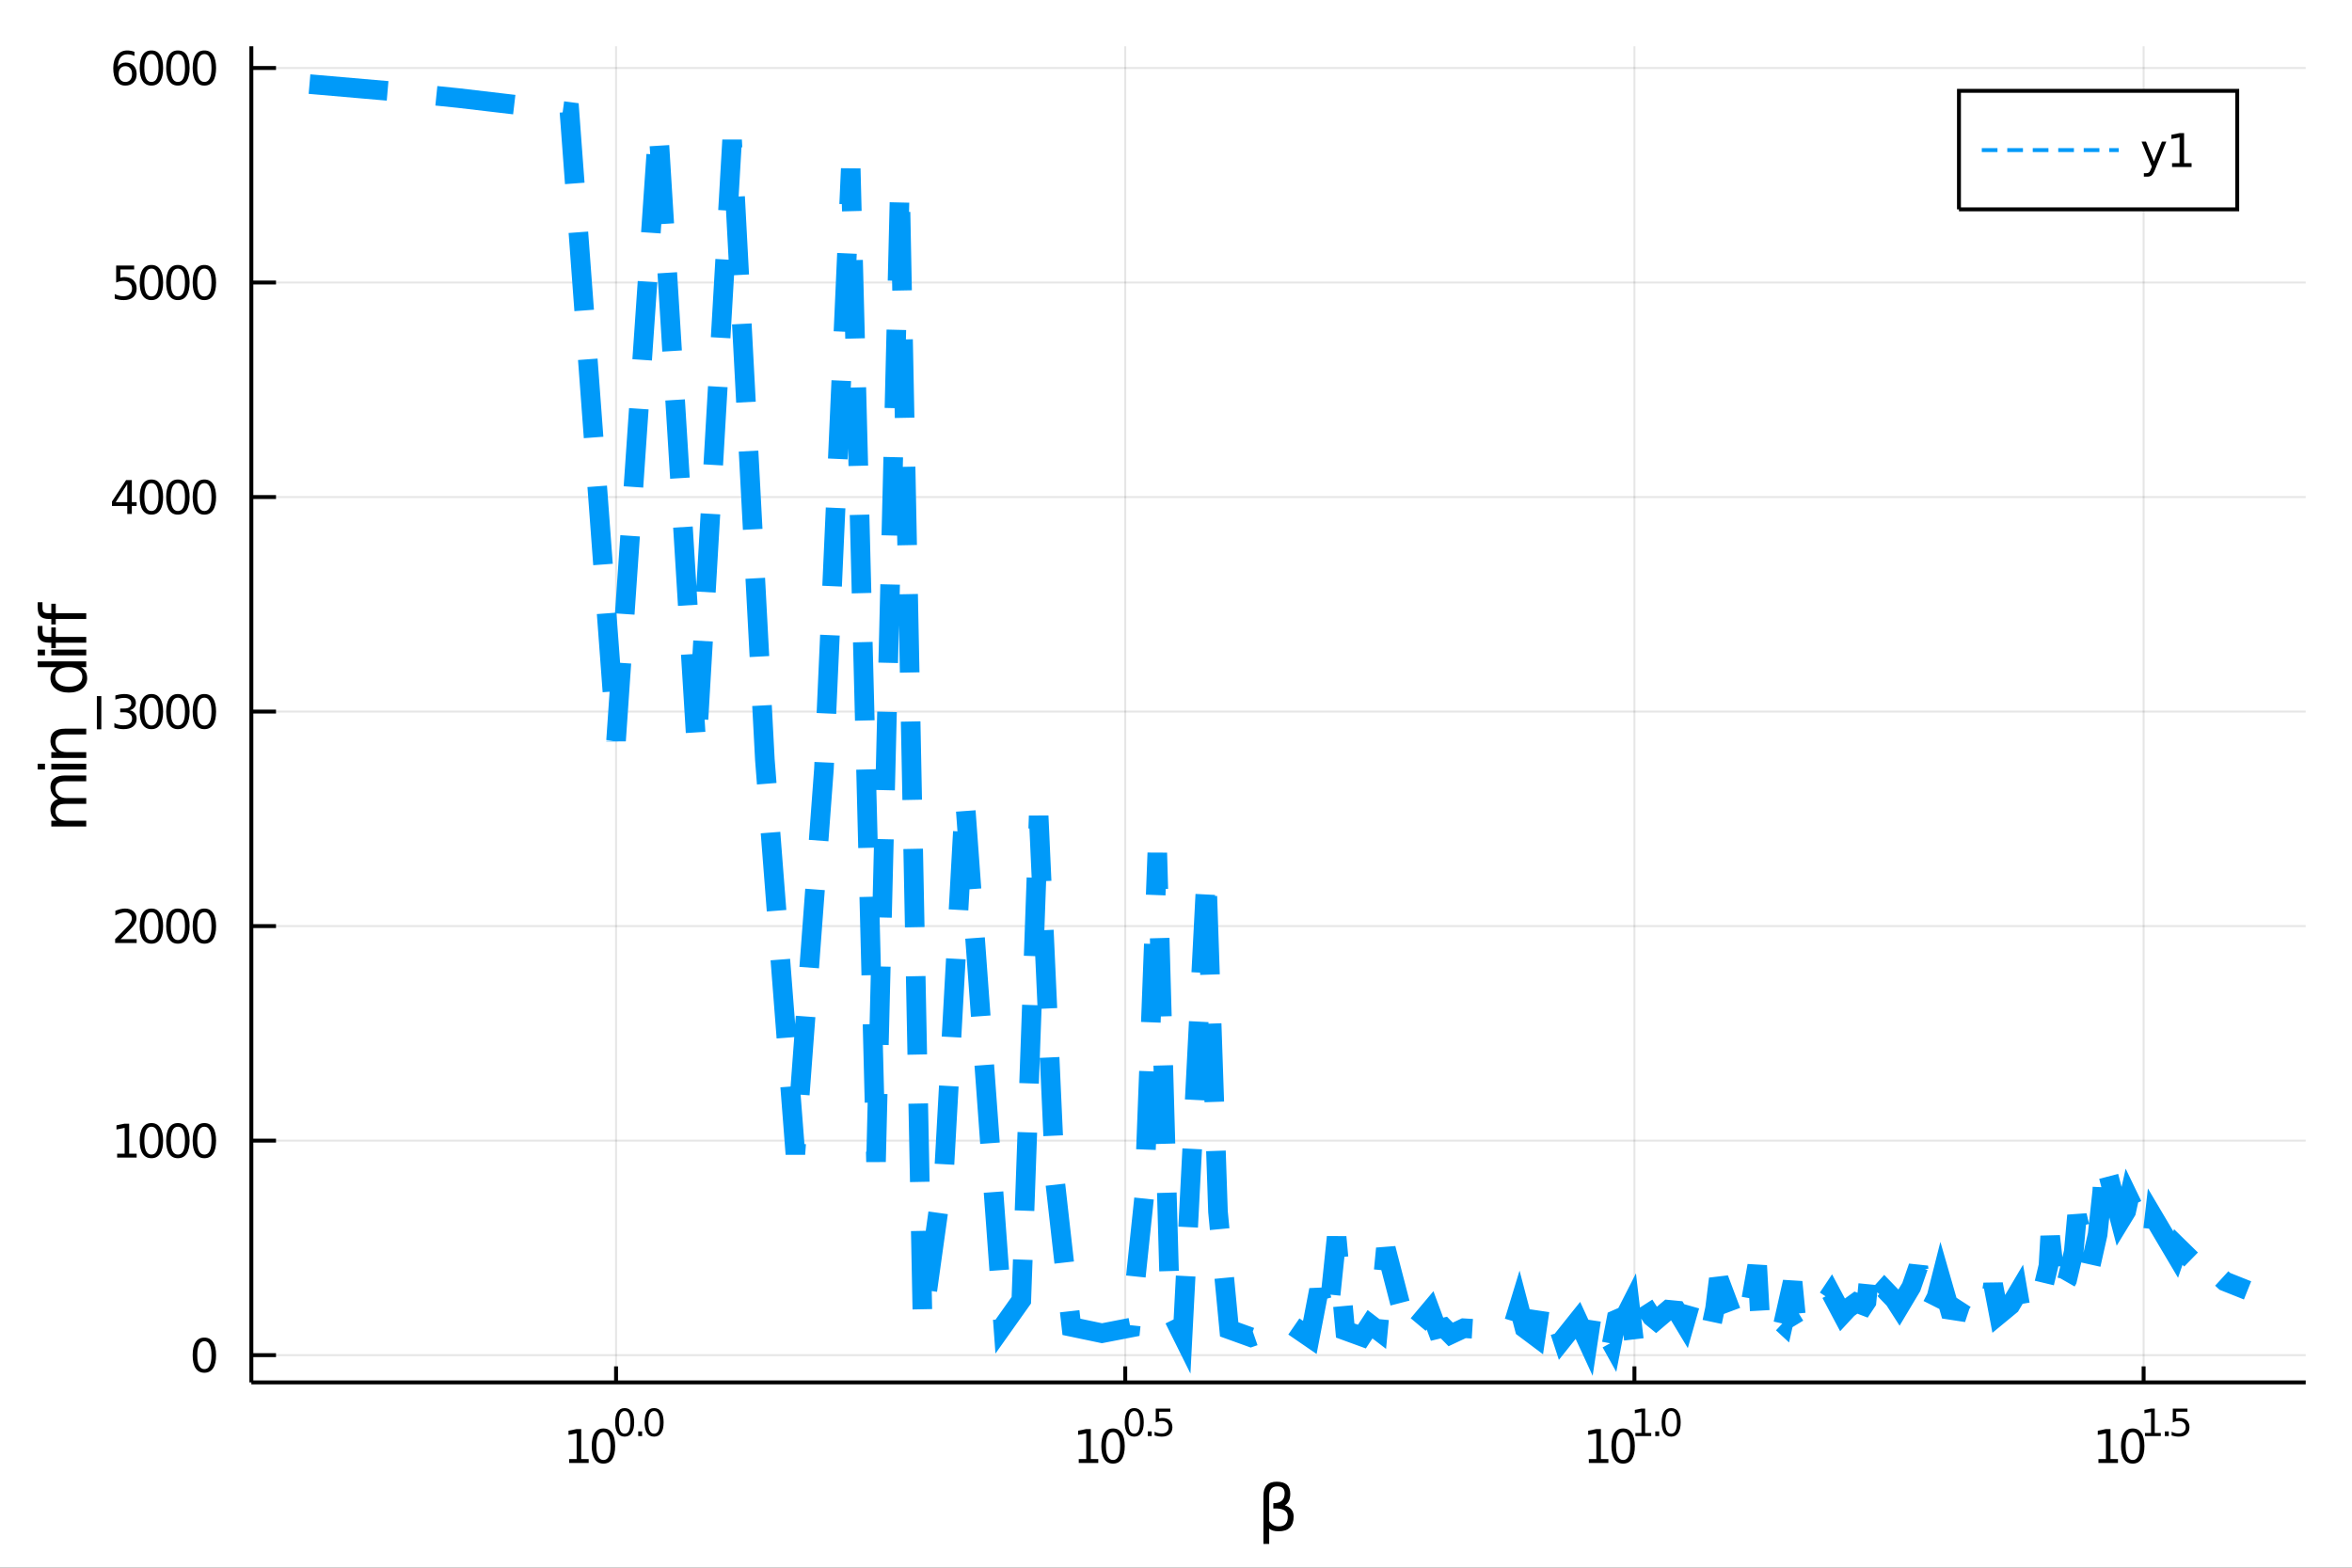 <?xml version="1.0" encoding="utf-8"?>
<svg xmlns="http://www.w3.org/2000/svg" xmlns:xlink="http://www.w3.org/1999/xlink" width="600" height="400" viewBox="0 0 2400 1600">
<rect x="0" y="0" width="2400" height="1600" fill="#333333" stroke="none"/>
<defs>
  <clipPath id="clip270">
    <rect x="0" y="0" width="2400" height="1600"/>
  </clipPath>
</defs>
<path clip-path="url(#clip270)" d="
M0 1600 L2400 1600 L2400 0 L0 0  Z
  " fill="#ffffff" fill-rule="evenodd" fill-opacity="1"/>
<defs>
  <clipPath id="clip271">
    <rect x="480" y="0" width="1681" height="1600"/>
  </clipPath>
</defs>
<path clip-path="url(#clip270)" d="
M256.486 1410.9 L2352.76 1410.9 L2352.76 47.244 L256.486 47.244  Z
  " fill="#ffffff" fill-rule="evenodd" fill-opacity="1"/>
<defs>
  <clipPath id="clip272">
    <rect x="256" y="47" width="2097" height="1365"/>
  </clipPath>
</defs>
<polyline clip-path="url(#clip272)" style="stroke:#000000; stroke-width:2; stroke-opacity:0.1; fill:none" points="
  628.633,1410.9 628.633,47.244 
  "/>
<polyline clip-path="url(#clip272)" style="stroke:#000000; stroke-width:2; stroke-opacity:0.1; fill:none" points="
  1148.21,1410.9 1148.21,47.244 
  "/>
<polyline clip-path="url(#clip272)" style="stroke:#000000; stroke-width:2; stroke-opacity:0.1; fill:none" points="
  1667.79,1410.9 1667.79,47.244 
  "/>
<polyline clip-path="url(#clip272)" style="stroke:#000000; stroke-width:2; stroke-opacity:0.1; fill:none" points="
  2187.37,1410.9 2187.37,47.244 
  "/>
<polyline clip-path="url(#clip270)" style="stroke:#000000; stroke-width:4; stroke-opacity:1; fill:none" points="
  256.486,1410.9 2352.76,1410.9 
  "/>
<polyline clip-path="url(#clip270)" style="stroke:#000000; stroke-width:4; stroke-opacity:1; fill:none" points="
  628.633,1410.9 628.633,1394.53 
  "/>
<polyline clip-path="url(#clip270)" style="stroke:#000000; stroke-width:4; stroke-opacity:1; fill:none" points="
  1148.21,1410.9 1148.21,1394.53 
  "/>
<polyline clip-path="url(#clip270)" style="stroke:#000000; stroke-width:4; stroke-opacity:1; fill:none" points="
  1667.79,1410.9 1667.79,1394.53 
  "/>
<polyline clip-path="url(#clip270)" style="stroke:#000000; stroke-width:4; stroke-opacity:1; fill:none" points="
  2187.37,1410.9 2187.37,1394.53 
  "/>
<path clip-path="url(#clip270)" d="M 0 0 M580.785 1489.17 L588.424 1489.17 L588.424 1462.8 L580.114 1464.47 L580.114 1460.21 L588.378 1458.54 L593.054 1458.54 L593.054 1489.17 L600.692 1489.17 L600.692 1493.1 L580.785 1493.1 L580.785 1489.17 Z" fill="#000000" fill-rule="evenodd" fill-opacity="1" /><path clip-path="url(#clip270)" d="M 0 0 M615.762 1461.62 Q612.151 1461.62 610.322 1465.19 Q608.516 1468.73 608.516 1475.86 Q608.516 1482.97 610.322 1486.53 Q612.151 1490.07 615.762 1490.07 Q619.396 1490.07 621.202 1486.53 Q623.03 1482.97 623.03 1475.86 Q623.03 1468.73 621.202 1465.19 Q619.396 1461.62 615.762 1461.62 M615.762 1457.92 Q621.572 1457.92 624.627 1462.53 Q627.706 1467.11 627.706 1475.86 Q627.706 1484.59 624.627 1489.19 Q621.572 1493.78 615.762 1493.78 Q609.952 1493.78 606.873 1489.19 Q603.817 1484.59 603.817 1475.86 Q603.817 1467.11 606.873 1462.53 Q609.952 1457.92 615.762 1457.92 Z" fill="#000000" fill-rule="evenodd" fill-opacity="1" /><path clip-path="url(#clip270)" d="M 0 0 M637.411 1440.11 Q634.477 1440.11 632.991 1443.01 Q631.524 1445.89 631.524 1451.68 Q631.524 1457.46 632.991 1460.35 Q634.477 1463.23 637.411 1463.23 Q640.364 1463.23 641.831 1460.35 Q643.317 1457.46 643.317 1451.68 Q643.317 1445.89 641.831 1443.01 Q640.364 1440.11 637.411 1440.11 M637.411 1437.11 Q642.132 1437.11 644.614 1440.85 Q647.116 1444.57 647.116 1451.68 Q647.116 1458.77 644.614 1462.51 Q642.132 1466.24 637.411 1466.24 Q632.69 1466.24 630.189 1462.51 Q627.706 1458.77 627.706 1451.68 Q627.706 1444.57 630.189 1440.85 Q632.69 1437.11 637.411 1437.11 Z" fill="#000000" fill-rule="evenodd" fill-opacity="1" /><path clip-path="url(#clip270)" d="M 0 0 M651.235 1460.92 L655.203 1460.92 L655.203 1465.69 L651.235 1465.69 L651.235 1460.92 Z" fill="#000000" fill-rule="evenodd" fill-opacity="1" /><path clip-path="url(#clip270)" d="M 0 0 M667.447 1440.11 Q664.513 1440.11 663.027 1443.01 Q661.56 1445.89 661.56 1451.68 Q661.56 1457.46 663.027 1460.35 Q664.513 1463.23 667.447 1463.23 Q670.4 1463.23 671.867 1460.35 Q673.353 1457.46 673.353 1451.68 Q673.353 1445.89 671.867 1443.01 Q670.4 1440.11 667.447 1440.11 M667.447 1437.11 Q672.168 1437.11 674.65 1440.85 Q677.152 1444.57 677.152 1451.68 Q677.152 1458.77 674.65 1462.51 Q672.168 1466.24 667.447 1466.24 Q662.726 1466.24 660.225 1462.51 Q657.742 1458.77 657.742 1451.68 Q657.742 1444.57 660.225 1440.85 Q662.726 1437.11 667.447 1437.11 Z" fill="#000000" fill-rule="evenodd" fill-opacity="1" /><path clip-path="url(#clip270)" d="M 0 0 M1100.77 1489.17 L1108.41 1489.17 L1108.41 1462.8 L1100.1 1464.47 L1100.1 1460.21 L1108.36 1458.54 L1113.04 1458.54 L1113.04 1489.17 L1120.68 1489.17 L1120.68 1493.1 L1100.77 1493.1 L1100.77 1489.17 Z" fill="#000000" fill-rule="evenodd" fill-opacity="1" /><path clip-path="url(#clip270)" d="M 0 0 M1135.75 1461.62 Q1132.13 1461.62 1130.31 1465.19 Q1128.5 1468.73 1128.5 1475.86 Q1128.5 1482.97 1130.31 1486.53 Q1132.13 1490.07 1135.75 1490.07 Q1139.38 1490.07 1141.19 1486.53 Q1143.01 1482.97 1143.01 1475.86 Q1143.01 1468.73 1141.19 1465.19 Q1139.38 1461.62 1135.75 1461.62 M1135.75 1457.92 Q1141.56 1457.92 1144.61 1462.53 Q1147.69 1467.11 1147.69 1475.86 Q1147.69 1484.59 1144.61 1489.19 Q1141.56 1493.78 1135.75 1493.78 Q1129.94 1493.78 1126.86 1489.19 Q1123.8 1484.59 1123.8 1475.86 Q1123.8 1467.11 1126.86 1462.53 Q1129.94 1457.92 1135.75 1457.92 Z" fill="#000000" fill-rule="evenodd" fill-opacity="1" /><path clip-path="url(#clip270)" d="M 0 0 M1157.39 1440.11 Q1154.46 1440.11 1152.97 1443.01 Q1151.51 1445.89 1151.51 1451.68 Q1151.51 1457.46 1152.97 1460.35 Q1154.46 1463.23 1157.39 1463.23 Q1160.35 1463.23 1161.81 1460.35 Q1163.3 1457.46 1163.3 1451.68 Q1163.3 1445.89 1161.81 1443.01 Q1160.35 1440.11 1157.39 1440.11 M1157.39 1437.11 Q1162.12 1437.11 1164.6 1440.85 Q1167.1 1444.57 1167.1 1451.68 Q1167.1 1458.77 1164.6 1462.51 Q1162.12 1466.24 1157.39 1466.24 Q1152.67 1466.24 1150.17 1462.51 Q1147.69 1458.77 1147.69 1451.68 Q1147.69 1444.57 1150.17 1440.85 Q1152.67 1437.11 1157.39 1437.11 Z" fill="#000000" fill-rule="evenodd" fill-opacity="1" /><path clip-path="url(#clip270)" d="M 0 0 M1171.22 1460.92 L1175.19 1460.92 L1175.19 1465.69 L1171.22 1465.69 L1171.22 1460.92 Z" fill="#000000" fill-rule="evenodd" fill-opacity="1" /><path clip-path="url(#clip270)" d="M 0 0 M1179.34 1437.61 L1194.26 1437.61 L1194.26 1440.81 L1182.82 1440.81 L1182.82 1447.69 Q1183.65 1447.41 1184.48 1447.28 Q1185.31 1447.13 1186.13 1447.13 Q1190.83 1447.13 1193.58 1449.71 Q1196.33 1452.28 1196.33 1456.68 Q1196.33 1461.22 1193.51 1463.74 Q1190.68 1466.24 1185.55 1466.24 Q1183.78 1466.24 1181.94 1465.94 Q1180.11 1465.64 1178.16 1465.04 L1178.16 1461.22 Q1179.85 1462.14 1181.66 1462.59 Q1183.46 1463.04 1185.47 1463.04 Q1188.73 1463.04 1190.63 1461.33 Q1192.53 1459.62 1192.53 1456.68 Q1192.53 1453.75 1190.63 1452.04 Q1188.73 1450.33 1185.47 1450.33 Q1183.95 1450.33 1182.43 1450.67 Q1180.92 1451 1179.34 1451.72 L1179.34 1437.61 Z" fill="#000000" fill-rule="evenodd" fill-opacity="1" /><path clip-path="url(#clip270)" d="M 0 0 M1621.29 1489.17 L1628.93 1489.17 L1628.93 1462.8 L1620.62 1464.47 L1620.62 1460.21 L1628.88 1458.54 L1633.56 1458.54 L1633.56 1489.17 L1641.2 1489.17 L1641.2 1493.1 L1621.29 1493.1 L1621.29 1489.17 Z" fill="#000000" fill-rule="evenodd" fill-opacity="1" /><path clip-path="url(#clip270)" d="M 0 0 M1656.27 1461.62 Q1652.65 1461.62 1650.83 1465.19 Q1649.02 1468.73 1649.02 1475.86 Q1649.02 1482.97 1650.83 1486.53 Q1652.65 1490.07 1656.27 1490.07 Q1659.9 1490.07 1661.71 1486.53 Q1663.53 1482.97 1663.53 1475.86 Q1663.53 1468.73 1661.71 1465.19 Q1659.9 1461.62 1656.27 1461.62 M1656.27 1457.92 Q1662.08 1457.92 1665.13 1462.53 Q1668.21 1467.11 1668.21 1475.86 Q1668.21 1484.59 1665.13 1489.19 Q1662.08 1493.78 1656.27 1493.78 Q1650.46 1493.78 1647.38 1489.19 Q1644.32 1484.59 1644.32 1475.86 Q1644.32 1467.11 1647.38 1462.53 Q1650.46 1457.92 1656.27 1457.92 Z" fill="#000000" fill-rule="evenodd" fill-opacity="1" /><path clip-path="url(#clip270)" d="M 0 0 M1668.76 1462.5 L1674.96 1462.5 L1674.96 1441.07 L1668.21 1442.43 L1668.21 1438.97 L1674.92 1437.61 L1678.72 1437.61 L1678.72 1462.5 L1684.93 1462.5 L1684.93 1465.69 L1668.76 1465.69 L1668.76 1462.5 Z" fill="#000000" fill-rule="evenodd" fill-opacity="1" /><path clip-path="url(#clip270)" d="M 0 0 M1689.05 1460.92 L1693.02 1460.92 L1693.02 1465.69 L1689.05 1465.69 L1689.05 1460.92 Z" fill="#000000" fill-rule="evenodd" fill-opacity="1" /><path clip-path="url(#clip270)" d="M 0 0 M1705.26 1440.11 Q1702.33 1440.11 1700.84 1443.01 Q1699.37 1445.89 1699.37 1451.68 Q1699.37 1457.46 1700.84 1460.35 Q1702.33 1463.23 1705.26 1463.23 Q1708.21 1463.23 1709.68 1460.35 Q1711.17 1457.46 1711.17 1451.68 Q1711.17 1445.89 1709.68 1443.01 Q1708.21 1440.11 1705.26 1440.11 M1705.26 1437.11 Q1709.98 1437.11 1712.46 1440.85 Q1714.97 1444.57 1714.97 1451.68 Q1714.97 1458.77 1712.46 1462.51 Q1709.98 1466.24 1705.26 1466.24 Q1700.54 1466.24 1698.04 1462.51 Q1695.56 1458.77 1695.56 1451.68 Q1695.56 1444.57 1698.04 1440.85 Q1700.54 1437.11 1705.26 1437.11 Z" fill="#000000" fill-rule="evenodd" fill-opacity="1" /><path clip-path="url(#clip270)" d="M 0 0 M2141.27 1489.17 L2148.91 1489.17 L2148.91 1462.8 L2140.6 1464.47 L2140.6 1460.21 L2148.86 1458.54 L2153.54 1458.54 L2153.54 1489.17 L2161.18 1489.17 L2161.18 1493.1 L2141.27 1493.1 L2141.27 1489.17 Z" fill="#000000" fill-rule="evenodd" fill-opacity="1" /><path clip-path="url(#clip270)" d="M 0 0 M2176.25 1461.62 Q2172.64 1461.62 2170.81 1465.19 Q2169 1468.73 2169 1475.86 Q2169 1482.97 2170.81 1486.53 Q2172.64 1490.07 2176.25 1490.07 Q2179.88 1490.07 2181.69 1486.53 Q2183.52 1482.97 2183.52 1475.86 Q2183.52 1468.73 2181.69 1465.19 Q2179.88 1461.62 2176.25 1461.62 M2176.25 1457.92 Q2182.06 1457.92 2185.11 1462.53 Q2188.19 1467.11 2188.19 1475.86 Q2188.19 1484.59 2185.11 1489.19 Q2182.06 1493.78 2176.25 1493.78 Q2170.44 1493.78 2167.36 1489.19 Q2164.3 1484.59 2164.3 1475.86 Q2164.3 1467.11 2167.36 1462.53 Q2170.44 1457.92 2176.25 1457.92 Z" fill="#000000" fill-rule="evenodd" fill-opacity="1" /><path clip-path="url(#clip270)" d="M 0 0 M2188.74 1462.5 L2194.95 1462.5 L2194.95 1441.07 L2188.19 1442.43 L2188.19 1438.97 L2194.91 1437.61 L2198.71 1437.61 L2198.71 1462.5 L2204.91 1462.5 L2204.91 1465.69 L2188.74 1465.69 L2188.74 1462.5 Z" fill="#000000" fill-rule="evenodd" fill-opacity="1" /><path clip-path="url(#clip270)" d="M 0 0 M2209.03 1460.92 L2213 1460.92 L2213 1465.69 L2209.03 1465.69 L2209.03 1460.92 Z" fill="#000000" fill-rule="evenodd" fill-opacity="1" /><path clip-path="url(#clip270)" d="M 0 0 M2217.16 1437.61 L2232.07 1437.61 L2232.07 1440.81 L2220.64 1440.81 L2220.64 1447.69 Q2221.46 1447.41 2222.29 1447.28 Q2223.12 1447.13 2223.95 1447.13 Q2228.65 1447.13 2231.39 1449.71 Q2234.14 1452.28 2234.14 1456.68 Q2234.14 1461.22 2231.32 1463.74 Q2228.5 1466.24 2223.36 1466.24 Q2221.6 1466.24 2219.75 1465.94 Q2217.93 1465.64 2215.97 1465.04 L2215.97 1461.22 Q2217.67 1462.14 2219.47 1462.59 Q2221.28 1463.04 2223.29 1463.04 Q2226.54 1463.04 2228.44 1461.33 Q2230.34 1459.62 2230.34 1456.68 Q2230.34 1453.75 2228.44 1452.04 Q2226.54 1450.33 2223.29 1450.33 Q2221.77 1450.33 2220.24 1450.67 Q2218.74 1451 2217.16 1451.72 L2217.16 1437.61 Z" fill="#000000" fill-rule="evenodd" fill-opacity="1" /><path clip-path="url(#clip270)" d="M 0 0 M1295.1 1559.99 L1295.1 1575.74 L1289.22 1575.74 L1289.22 1526.76 Q1289.22 1512.25 1302.78 1512.25 Q1316.59 1512.25 1316.59 1524.5 Q1316.59 1533.22 1311.11 1536.4 Q1320.03 1539.27 1320.03 1547.77 Q1320.03 1562.85 1304.68 1562.85 Q1297.94 1562.85 1295.1 1559.99 M1295.1 1552.35 Q1298.64 1557.86 1304.91 1557.86 Q1314.07 1557.86 1314.07 1547.86 Q1314.07 1538.89 1299.31 1539.59 L1299.31 1534.18 Q1310.86 1534.18 1310.86 1523.99 Q1310.86 1517.02 1303.41 1517.02 Q1295.1 1517.02 1295.1 1526.95 L1295.1 1552.35 Z" fill="#000000" fill-rule="evenodd" fill-opacity="1" /><polyline clip-path="url(#clip272)" style="stroke:#000000; stroke-width:2; stroke-opacity:0.1; fill:none" points="
  256.486,1383.08 2352.76,1383.08 
  "/>
<polyline clip-path="url(#clip272)" style="stroke:#000000; stroke-width:2; stroke-opacity:0.1; fill:none" points="
  256.486,1164.13 2352.76,1164.13 
  "/>
<polyline clip-path="url(#clip272)" style="stroke:#000000; stroke-width:2; stroke-opacity:0.1; fill:none" points="
  256.486,945.183 2352.76,945.183 
  "/>
<polyline clip-path="url(#clip272)" style="stroke:#000000; stroke-width:2; stroke-opacity:0.1; fill:none" points="
  256.486,726.235 2352.76,726.235 
  "/>
<polyline clip-path="url(#clip272)" style="stroke:#000000; stroke-width:2; stroke-opacity:0.1; fill:none" points="
  256.486,507.288 2352.76,507.288 
  "/>
<polyline clip-path="url(#clip272)" style="stroke:#000000; stroke-width:2; stroke-opacity:0.1; fill:none" points="
  256.486,288.34 2352.76,288.34 
  "/>
<polyline clip-path="url(#clip272)" style="stroke:#000000; stroke-width:2; stroke-opacity:0.1; fill:none" points="
  256.486,69.392 2352.76,69.392 
  "/>
<polyline clip-path="url(#clip270)" style="stroke:#000000; stroke-width:4; stroke-opacity:1; fill:none" points="
  256.486,1410.9 256.486,47.244 
  "/>
<polyline clip-path="url(#clip270)" style="stroke:#000000; stroke-width:4; stroke-opacity:1; fill:none" points="
  256.486,1383.08 281.642,1383.08 
  "/>
<polyline clip-path="url(#clip270)" style="stroke:#000000; stroke-width:4; stroke-opacity:1; fill:none" points="
  256.486,1164.13 281.642,1164.13 
  "/>
<polyline clip-path="url(#clip270)" style="stroke:#000000; stroke-width:4; stroke-opacity:1; fill:none" points="
  256.486,945.183 281.642,945.183 
  "/>
<polyline clip-path="url(#clip270)" style="stroke:#000000; stroke-width:4; stroke-opacity:1; fill:none" points="
  256.486,726.235 281.642,726.235 
  "/>
<polyline clip-path="url(#clip270)" style="stroke:#000000; stroke-width:4; stroke-opacity:1; fill:none" points="
  256.486,507.288 281.642,507.288 
  "/>
<polyline clip-path="url(#clip270)" style="stroke:#000000; stroke-width:4; stroke-opacity:1; fill:none" points="
  256.486,288.34 281.642,288.34 
  "/>
<polyline clip-path="url(#clip270)" style="stroke:#000000; stroke-width:4; stroke-opacity:1; fill:none" points="
  256.486,69.392 281.642,69.392 
  "/>
<path clip-path="url(#clip270)" d="M 0 0 M208.542 1368.88 Q204.931 1368.88 203.102 1372.44 Q201.297 1375.98 201.297 1383.11 Q201.297 1390.22 203.102 1393.78 Q204.931 1397.33 208.542 1397.33 Q212.176 1397.33 213.982 1393.78 Q215.811 1390.22 215.811 1383.11 Q215.811 1375.98 213.982 1372.44 Q212.176 1368.88 208.542 1368.88 M208.542 1365.17 Q214.352 1365.17 217.408 1369.78 Q220.486 1374.36 220.486 1383.11 Q220.486 1391.84 217.408 1396.45 Q214.352 1401.03 208.542 1401.03 Q202.732 1401.03 199.653 1396.45 Q196.598 1391.84 196.598 1383.11 Q196.598 1374.36 199.653 1369.78 Q202.732 1365.17 208.542 1365.17 Z" fill="#000000" fill-rule="evenodd" fill-opacity="1" /><path clip-path="url(#clip270)" d="M 0 0 M119.538 1177.48 L127.177 1177.48 L127.177 1151.11 L118.867 1152.78 L118.867 1148.52 L127.13 1146.85 L131.806 1146.85 L131.806 1177.48 L139.445 1177.48 L139.445 1181.41 L119.538 1181.41 L119.538 1177.48 Z" fill="#000000" fill-rule="evenodd" fill-opacity="1" /><path clip-path="url(#clip270)" d="M 0 0 M154.515 1149.93 Q150.903 1149.93 149.075 1153.49 Q147.269 1157.04 147.269 1164.17 Q147.269 1171.27 149.075 1174.84 Q150.903 1178.38 154.515 1178.38 Q158.149 1178.38 159.954 1174.84 Q161.783 1171.27 161.783 1164.17 Q161.783 1157.04 159.954 1153.49 Q158.149 1149.93 154.515 1149.93 M154.515 1146.23 Q160.325 1146.23 163.38 1150.83 Q166.459 1155.42 166.459 1164.17 Q166.459 1172.89 163.38 1177.5 Q160.325 1182.08 154.515 1182.08 Q148.704 1182.08 145.626 1177.5 Q142.57 1172.89 142.57 1164.17 Q142.57 1155.42 145.626 1150.83 Q148.704 1146.23 154.515 1146.23 Z" fill="#000000" fill-rule="evenodd" fill-opacity="1" /><path clip-path="url(#clip270)" d="M 0 0 M181.528 1149.93 Q177.917 1149.93 176.089 1153.49 Q174.283 1157.04 174.283 1164.17 Q174.283 1171.27 176.089 1174.84 Q177.917 1178.38 181.528 1178.38 Q185.163 1178.38 186.968 1174.84 Q188.797 1171.27 188.797 1164.17 Q188.797 1157.04 186.968 1153.49 Q185.163 1149.93 181.528 1149.93 M181.528 1146.23 Q187.338 1146.23 190.394 1150.83 Q193.473 1155.42 193.473 1164.17 Q193.473 1172.89 190.394 1177.5 Q187.338 1182.08 181.528 1182.08 Q175.718 1182.08 172.639 1177.5 Q169.584 1172.89 169.584 1164.17 Q169.584 1155.42 172.639 1150.83 Q175.718 1146.23 181.528 1146.23 Z" fill="#000000" fill-rule="evenodd" fill-opacity="1" /><path clip-path="url(#clip270)" d="M 0 0 M208.542 1149.93 Q204.931 1149.93 203.102 1153.49 Q201.297 1157.04 201.297 1164.17 Q201.297 1171.27 203.102 1174.84 Q204.931 1178.38 208.542 1178.38 Q212.176 1178.38 213.982 1174.84 Q215.811 1171.27 215.811 1164.17 Q215.811 1157.04 213.982 1153.49 Q212.176 1149.93 208.542 1149.93 M208.542 1146.23 Q214.352 1146.23 217.408 1150.83 Q220.486 1155.42 220.486 1164.17 Q220.486 1172.89 217.408 1177.5 Q214.352 1182.08 208.542 1182.08 Q202.732 1182.08 199.653 1177.5 Q196.598 1172.89 196.598 1164.17 Q196.598 1155.42 199.653 1150.83 Q202.732 1146.23 208.542 1146.23 Z" fill="#000000" fill-rule="evenodd" fill-opacity="1" /><path clip-path="url(#clip270)" d="M 0 0 M123.126 958.528 L139.445 958.528 L139.445 962.463 L117.501 962.463 L117.501 958.528 Q120.163 955.773 124.746 951.143 Q129.353 946.491 130.533 945.148 Q132.779 942.625 133.658 940.889 Q134.561 939.13 134.561 937.44 Q134.561 934.685 132.617 932.949 Q130.695 931.213 127.593 931.213 Q125.394 931.213 122.941 931.977 Q120.51 932.741 117.732 934.292 L117.732 929.57 Q120.556 928.435 123.01 927.857 Q125.464 927.278 127.501 927.278 Q132.871 927.278 136.066 929.963 Q139.26 932.648 139.26 937.139 Q139.26 939.269 138.45 941.19 Q137.663 943.088 135.556 945.681 Q134.978 946.352 131.876 949.569 Q128.774 952.764 123.126 958.528 Z" fill="#000000" fill-rule="evenodd" fill-opacity="1" /><path clip-path="url(#clip270)" d="M 0 0 M154.515 930.982 Q150.903 930.982 149.075 934.546 Q147.269 938.088 147.269 945.218 Q147.269 952.324 149.075 955.889 Q150.903 959.43 154.515 959.43 Q158.149 959.43 159.954 955.889 Q161.783 952.324 161.783 945.218 Q161.783 938.088 159.954 934.546 Q158.149 930.982 154.515 930.982 M154.515 927.278 Q160.325 927.278 163.38 931.884 Q166.459 936.468 166.459 945.218 Q166.459 953.944 163.38 958.551 Q160.325 963.134 154.515 963.134 Q148.704 963.134 145.626 958.551 Q142.57 953.944 142.57 945.218 Q142.57 936.468 145.626 931.884 Q148.704 927.278 154.515 927.278 Z" fill="#000000" fill-rule="evenodd" fill-opacity="1" /><path clip-path="url(#clip270)" d="M 0 0 M181.528 930.982 Q177.917 930.982 176.089 934.546 Q174.283 938.088 174.283 945.218 Q174.283 952.324 176.089 955.889 Q177.917 959.43 181.528 959.43 Q185.163 959.43 186.968 955.889 Q188.797 952.324 188.797 945.218 Q188.797 938.088 186.968 934.546 Q185.163 930.982 181.528 930.982 M181.528 927.278 Q187.338 927.278 190.394 931.884 Q193.473 936.468 193.473 945.218 Q193.473 953.944 190.394 958.551 Q187.338 963.134 181.528 963.134 Q175.718 963.134 172.639 958.551 Q169.584 953.944 169.584 945.218 Q169.584 936.468 172.639 931.884 Q175.718 927.278 181.528 927.278 Z" fill="#000000" fill-rule="evenodd" fill-opacity="1" /><path clip-path="url(#clip270)" d="M 0 0 M208.542 930.982 Q204.931 930.982 203.102 934.546 Q201.297 938.088 201.297 945.218 Q201.297 952.324 203.102 955.889 Q204.931 959.43 208.542 959.43 Q212.176 959.43 213.982 955.889 Q215.811 952.324 215.811 945.218 Q215.811 938.088 213.982 934.546 Q212.176 930.982 208.542 930.982 M208.542 927.278 Q214.352 927.278 217.408 931.884 Q220.486 936.468 220.486 945.218 Q220.486 953.944 217.408 958.551 Q214.352 963.134 208.542 963.134 Q202.732 963.134 199.653 958.551 Q196.598 953.944 196.598 945.218 Q196.598 936.468 199.653 931.884 Q202.732 927.278 208.542 927.278 Z" fill="#000000" fill-rule="evenodd" fill-opacity="1" /><path clip-path="url(#clip270)" d="M 0 0 M132.316 724.881 Q135.672 725.599 137.547 727.867 Q139.445 730.136 139.445 733.469 Q139.445 738.585 135.927 741.386 Q132.408 744.187 125.927 744.187 Q123.751 744.187 121.436 743.747 Q119.144 743.33 116.691 742.474 L116.691 737.96 Q118.635 739.094 120.95 739.673 Q123.265 740.251 125.788 740.251 Q130.186 740.251 132.478 738.515 Q134.792 736.779 134.792 733.469 Q134.792 730.413 132.64 728.7 Q130.51 726.964 126.691 726.964 L122.663 726.964 L122.663 723.122 L126.876 723.122 Q130.325 723.122 132.154 721.756 Q133.982 720.367 133.982 717.775 Q133.982 715.113 132.084 713.701 Q130.209 712.265 126.691 712.265 Q124.769 712.265 122.57 712.682 Q120.371 713.099 117.732 713.978 L117.732 709.812 Q120.394 709.071 122.709 708.701 Q125.047 708.33 127.107 708.33 Q132.431 708.33 135.533 710.761 Q138.635 713.168 138.635 717.289 Q138.635 720.159 136.992 722.15 Q135.348 724.117 132.316 724.881 Z" fill="#000000" fill-rule="evenodd" fill-opacity="1" /><path clip-path="url(#clip270)" d="M 0 0 M154.515 712.034 Q150.903 712.034 149.075 715.599 Q147.269 719.14 147.269 726.27 Q147.269 733.376 149.075 736.941 Q150.903 740.483 154.515 740.483 Q158.149 740.483 159.954 736.941 Q161.783 733.376 161.783 726.27 Q161.783 719.14 159.954 715.599 Q158.149 712.034 154.515 712.034 M154.515 708.33 Q160.325 708.33 163.38 712.937 Q166.459 717.52 166.459 726.27 Q166.459 734.997 163.38 739.603 Q160.325 744.187 154.515 744.187 Q148.704 744.187 145.626 739.603 Q142.57 734.997 142.57 726.27 Q142.57 717.52 145.626 712.937 Q148.704 708.33 154.515 708.33 Z" fill="#000000" fill-rule="evenodd" fill-opacity="1" /><path clip-path="url(#clip270)" d="M 0 0 M181.528 712.034 Q177.917 712.034 176.089 715.599 Q174.283 719.14 174.283 726.27 Q174.283 733.376 176.089 736.941 Q177.917 740.483 181.528 740.483 Q185.163 740.483 186.968 736.941 Q188.797 733.376 188.797 726.27 Q188.797 719.14 186.968 715.599 Q185.163 712.034 181.528 712.034 M181.528 708.33 Q187.338 708.33 190.394 712.937 Q193.473 717.52 193.473 726.27 Q193.473 734.997 190.394 739.603 Q187.338 744.187 181.528 744.187 Q175.718 744.187 172.639 739.603 Q169.584 734.997 169.584 726.27 Q169.584 717.52 172.639 712.937 Q175.718 708.33 181.528 708.33 Z" fill="#000000" fill-rule="evenodd" fill-opacity="1" /><path clip-path="url(#clip270)" d="M 0 0 M208.542 712.034 Q204.931 712.034 203.102 715.599 Q201.297 719.14 201.297 726.27 Q201.297 733.376 203.102 736.941 Q204.931 740.483 208.542 740.483 Q212.176 740.483 213.982 736.941 Q215.811 733.376 215.811 726.27 Q215.811 719.14 213.982 715.599 Q212.176 712.034 208.542 712.034 M208.542 708.33 Q214.352 708.33 217.408 712.937 Q220.486 717.52 220.486 726.27 Q220.486 734.997 217.408 739.603 Q214.352 744.187 208.542 744.187 Q202.732 744.187 199.653 739.603 Q196.598 734.997 196.598 726.27 Q196.598 717.52 199.653 712.937 Q202.732 708.33 208.542 708.33 Z" fill="#000000" fill-rule="evenodd" fill-opacity="1" /><path clip-path="url(#clip270)" d="M 0 0 M129.862 494.082 L118.056 512.531 L129.862 512.531 L129.862 494.082 M128.635 490.008 L134.515 490.008 L134.515 512.531 L139.445 512.531 L139.445 516.419 L134.515 516.419 L134.515 524.568 L129.862 524.568 L129.862 516.419 L114.26 516.419 L114.26 511.906 L128.635 490.008 Z" fill="#000000" fill-rule="evenodd" fill-opacity="1" /><path clip-path="url(#clip270)" d="M 0 0 M154.515 493.086 Q150.903 493.086 149.075 496.651 Q147.269 500.193 147.269 507.322 Q147.269 514.429 149.075 517.994 Q150.903 521.535 154.515 521.535 Q158.149 521.535 159.954 517.994 Q161.783 514.429 161.783 507.322 Q161.783 500.193 159.954 496.651 Q158.149 493.086 154.515 493.086 M154.515 489.383 Q160.325 489.383 163.38 493.989 Q166.459 498.572 166.459 507.322 Q166.459 516.049 163.38 520.656 Q160.325 525.239 154.515 525.239 Q148.704 525.239 145.626 520.656 Q142.57 516.049 142.57 507.322 Q142.57 498.572 145.626 493.989 Q148.704 489.383 154.515 489.383 Z" fill="#000000" fill-rule="evenodd" fill-opacity="1" /><path clip-path="url(#clip270)" d="M 0 0 M181.528 493.086 Q177.917 493.086 176.089 496.651 Q174.283 500.193 174.283 507.322 Q174.283 514.429 176.089 517.994 Q177.917 521.535 181.528 521.535 Q185.163 521.535 186.968 517.994 Q188.797 514.429 188.797 507.322 Q188.797 500.193 186.968 496.651 Q185.163 493.086 181.528 493.086 M181.528 489.383 Q187.338 489.383 190.394 493.989 Q193.473 498.572 193.473 507.322 Q193.473 516.049 190.394 520.656 Q187.338 525.239 181.528 525.239 Q175.718 525.239 172.639 520.656 Q169.584 516.049 169.584 507.322 Q169.584 498.572 172.639 493.989 Q175.718 489.383 181.528 489.383 Z" fill="#000000" fill-rule="evenodd" fill-opacity="1" /><path clip-path="url(#clip270)" d="M 0 0 M208.542 493.086 Q204.931 493.086 203.102 496.651 Q201.297 500.193 201.297 507.322 Q201.297 514.429 203.102 517.994 Q204.931 521.535 208.542 521.535 Q212.176 521.535 213.982 517.994 Q215.811 514.429 215.811 507.322 Q215.811 500.193 213.982 496.651 Q212.176 493.086 208.542 493.086 M208.542 489.383 Q214.352 489.383 217.408 493.989 Q220.486 498.572 220.486 507.322 Q220.486 516.049 217.408 520.656 Q214.352 525.239 208.542 525.239 Q202.732 525.239 199.653 520.656 Q196.598 516.049 196.598 507.322 Q196.598 498.572 199.653 493.989 Q202.732 489.383 208.542 489.383 Z" fill="#000000" fill-rule="evenodd" fill-opacity="1" /><path clip-path="url(#clip270)" d="M 0 0 M118.543 271.06 L136.899 271.06 L136.899 274.995 L122.825 274.995 L122.825 283.467 Q123.843 283.12 124.862 282.958 Q125.88 282.773 126.899 282.773 Q132.686 282.773 136.066 285.944 Q139.445 289.115 139.445 294.532 Q139.445 300.111 135.973 303.213 Q132.501 306.291 126.181 306.291 Q124.005 306.291 121.737 305.921 Q119.492 305.55 117.084 304.81 L117.084 300.111 Q119.168 301.245 121.39 301.8 Q123.612 302.356 126.089 302.356 Q130.093 302.356 132.431 300.25 Q134.769 298.143 134.769 294.532 Q134.769 290.921 132.431 288.814 Q130.093 286.708 126.089 286.708 Q124.214 286.708 122.339 287.125 Q120.487 287.541 118.543 288.421 L118.543 271.06 Z" fill="#000000" fill-rule="evenodd" fill-opacity="1" /><path clip-path="url(#clip270)" d="M 0 0 M154.515 274.139 Q150.903 274.139 149.075 277.703 Q147.269 281.245 147.269 288.375 Q147.269 295.481 149.075 299.046 Q150.903 302.588 154.515 302.588 Q158.149 302.588 159.954 299.046 Q161.783 295.481 161.783 288.375 Q161.783 281.245 159.954 277.703 Q158.149 274.139 154.515 274.139 M154.515 270.435 Q160.325 270.435 163.38 275.041 Q166.459 279.625 166.459 288.375 Q166.459 297.101 163.38 301.708 Q160.325 306.291 154.515 306.291 Q148.704 306.291 145.626 301.708 Q142.57 297.101 142.57 288.375 Q142.57 279.625 145.626 275.041 Q148.704 270.435 154.515 270.435 Z" fill="#000000" fill-rule="evenodd" fill-opacity="1" /><path clip-path="url(#clip270)" d="M 0 0 M181.528 274.139 Q177.917 274.139 176.089 277.703 Q174.283 281.245 174.283 288.375 Q174.283 295.481 176.089 299.046 Q177.917 302.588 181.528 302.588 Q185.163 302.588 186.968 299.046 Q188.797 295.481 188.797 288.375 Q188.797 281.245 186.968 277.703 Q185.163 274.139 181.528 274.139 M181.528 270.435 Q187.338 270.435 190.394 275.041 Q193.473 279.625 193.473 288.375 Q193.473 297.101 190.394 301.708 Q187.338 306.291 181.528 306.291 Q175.718 306.291 172.639 301.708 Q169.584 297.101 169.584 288.375 Q169.584 279.625 172.639 275.041 Q175.718 270.435 181.528 270.435 Z" fill="#000000" fill-rule="evenodd" fill-opacity="1" /><path clip-path="url(#clip270)" d="M 0 0 M208.542 274.139 Q204.931 274.139 203.102 277.703 Q201.297 281.245 201.297 288.375 Q201.297 295.481 203.102 299.046 Q204.931 302.588 208.542 302.588 Q212.176 302.588 213.982 299.046 Q215.811 295.481 215.811 288.375 Q215.811 281.245 213.982 277.703 Q212.176 274.139 208.542 274.139 M208.542 270.435 Q214.352 270.435 217.408 275.041 Q220.486 279.625 220.486 288.375 Q220.486 297.101 217.408 301.708 Q214.352 306.291 208.542 306.291 Q202.732 306.291 199.653 301.708 Q196.598 297.101 196.598 288.375 Q196.598 279.625 199.653 275.041 Q202.732 270.435 208.542 270.435 Z" fill="#000000" fill-rule="evenodd" fill-opacity="1" /><path clip-path="url(#clip270)" d="M 0 0 M127.917 67.529 Q124.769 67.529 122.918 69.682 Q121.089 71.834 121.089 75.584 Q121.089 79.311 122.918 81.487 Q124.769 83.64 127.917 83.64 Q131.066 83.64 132.894 81.487 Q134.746 79.311 134.746 75.584 Q134.746 71.834 132.894 69.682 Q131.066 67.529 127.917 67.529 M137.2 52.876 L137.2 57.135 Q135.441 56.302 133.635 55.862 Q131.853 55.422 130.093 55.422 Q125.464 55.422 123.01 58.547 Q120.58 61.672 120.232 67.992 Q121.598 65.978 123.658 64.913 Q125.718 63.825 128.195 63.825 Q133.404 63.825 136.413 66.996 Q139.445 70.145 139.445 75.584 Q139.445 80.908 136.297 84.126 Q133.149 87.344 127.917 87.344 Q121.922 87.344 118.751 82.76 Q115.58 78.154 115.58 69.427 Q115.58 61.233 119.468 56.371 Q123.357 51.487 129.908 51.487 Q131.667 51.487 133.45 51.834 Q135.255 52.182 137.2 52.876 Z" fill="#000000" fill-rule="evenodd" fill-opacity="1" /><path clip-path="url(#clip270)" d="M 0 0 M154.515 55.191 Q150.903 55.191 149.075 58.756 Q147.269 62.297 147.269 69.427 Q147.269 76.533 149.075 80.098 Q150.903 83.64 154.515 83.64 Q158.149 83.64 159.954 80.098 Q161.783 76.533 161.783 69.427 Q161.783 62.297 159.954 58.756 Q158.149 55.191 154.515 55.191 M154.515 51.487 Q160.325 51.487 163.38 56.094 Q166.459 60.677 166.459 69.427 Q166.459 78.154 163.38 82.76 Q160.325 87.344 154.515 87.344 Q148.704 87.344 145.626 82.76 Q142.57 78.154 142.57 69.427 Q142.57 60.677 145.626 56.094 Q148.704 51.487 154.515 51.487 Z" fill="#000000" fill-rule="evenodd" fill-opacity="1" /><path clip-path="url(#clip270)" d="M 0 0 M181.528 55.191 Q177.917 55.191 176.089 58.756 Q174.283 62.297 174.283 69.427 Q174.283 76.533 176.089 80.098 Q177.917 83.64 181.528 83.64 Q185.163 83.64 186.968 80.098 Q188.797 76.533 188.797 69.427 Q188.797 62.297 186.968 58.756 Q185.163 55.191 181.528 55.191 M181.528 51.487 Q187.338 51.487 190.394 56.094 Q193.473 60.677 193.473 69.427 Q193.473 78.154 190.394 82.76 Q187.338 87.344 181.528 87.344 Q175.718 87.344 172.639 82.76 Q169.584 78.154 169.584 69.427 Q169.584 60.677 172.639 56.094 Q175.718 51.487 181.528 51.487 Z" fill="#000000" fill-rule="evenodd" fill-opacity="1" /><path clip-path="url(#clip270)" d="M 0 0 M208.542 55.191 Q204.931 55.191 203.102 58.756 Q201.297 62.297 201.297 69.427 Q201.297 76.533 203.102 80.098 Q204.931 83.64 208.542 83.64 Q212.176 83.64 213.982 80.098 Q215.811 76.533 215.811 69.427 Q215.811 62.297 213.982 58.756 Q212.176 55.191 208.542 55.191 M208.542 51.487 Q214.352 51.487 217.408 56.094 Q220.486 60.677 220.486 69.427 Q220.486 78.154 217.408 82.76 Q214.352 87.344 208.542 87.344 Q202.732 87.344 199.653 82.76 Q196.598 78.154 196.598 69.427 Q196.598 60.677 199.653 56.094 Q202.732 51.487 208.542 51.487 Z" fill="#000000" fill-rule="evenodd" fill-opacity="1" /><path clip-path="url(#clip270)" d="M 0 0 M59.199 815.533 Q55.253 813.336 53.375 810.281 Q51.497 807.225 51.497 803.088 Q51.497 797.518 55.412 794.494 Q59.295 791.47 66.488 791.47 L88.004 791.47 L88.004 797.358 L66.679 797.358 Q61.555 797.358 59.072 799.173 Q56.589 800.987 56.589 804.711 Q56.589 809.262 59.613 811.904 Q62.637 814.546 67.857 814.546 L88.004 814.546 L88.004 820.434 L66.679 820.434 Q61.523 820.434 59.072 822.248 Q56.589 824.063 56.589 827.85 Q56.589 832.338 59.645 834.98 Q62.669 837.622 67.857 837.622 L88.004 837.622 L88.004 843.51 L52.356 843.51 L52.356 837.622 L57.894 837.622 Q54.616 835.616 53.056 832.815 Q51.497 830.015 51.497 826.163 Q51.497 822.28 53.47 819.575 Q55.444 816.838 59.199 815.533 Z" fill="#000000" fill-rule="evenodd" fill-opacity="1" /><path clip-path="url(#clip270)" d="M 0 0 M52.356 785.327 L52.356 779.471 L88.004 779.471 L88.004 785.327 L52.356 785.327 M38.479 785.327 L38.479 779.471 L45.895 779.471 L45.895 785.327 L38.479 785.327 Z" fill="#000000" fill-rule="evenodd" fill-opacity="1" /><path clip-path="url(#clip270)" d="M 0 0 M66.488 743.696 L88.004 743.696 L88.004 749.552 L66.679 749.552 Q61.618 749.552 59.104 751.525 Q56.589 753.499 56.589 757.446 Q56.589 762.188 59.613 764.925 Q62.637 767.662 67.857 767.662 L88.004 767.662 L88.004 773.551 L52.356 773.551 L52.356 767.662 L57.894 767.662 Q54.68 765.562 53.088 762.729 Q51.497 759.864 51.497 756.141 Q51.497 749.998 55.316 746.847 Q59.104 743.696 66.488 743.696 Z" fill="#000000" fill-rule="evenodd" fill-opacity="1" /><path clip-path="url(#clip270)" d="M 0 0 M98.826 710.467 L103.377 710.467 L103.377 744.332 L98.826 744.332 L98.826 710.467 Z" fill="#000000" fill-rule="evenodd" fill-opacity="1" /><path clip-path="url(#clip270)" d="M 0 0 M57.767 680.866 L38.479 680.866 L38.479 675.01 L88.004 675.01 L88.004 680.866 L82.657 680.866 Q85.84 682.712 87.399 685.545 Q88.927 688.346 88.927 692.292 Q88.927 698.754 83.771 702.828 Q78.615 706.87 70.212 706.87 Q61.809 706.87 56.653 702.828 Q51.497 698.754 51.497 692.292 Q51.497 688.346 53.056 685.545 Q54.584 682.712 57.767 680.866 M70.212 700.823 Q76.673 700.823 80.365 698.181 Q84.026 695.507 84.026 690.86 Q84.026 686.213 80.365 683.54 Q76.673 680.866 70.212 680.866 Q63.751 680.866 60.09 683.54 Q56.398 686.213 56.398 690.86 Q56.398 695.507 60.09 698.181 Q63.751 700.823 70.212 700.823 Z" fill="#000000" fill-rule="evenodd" fill-opacity="1" /><path clip-path="url(#clip270)" d="M 0 0 M52.356 668.867 L52.356 663.01 L88.004 663.01 L88.004 668.867 L52.356 668.867 M38.479 668.867 L38.479 663.01 L45.895 663.01 L45.895 668.867 L38.479 668.867 Z" fill="#000000" fill-rule="evenodd" fill-opacity="1" /><path clip-path="url(#clip270)" d="M 0 0 M38.479 638.821 L43.349 638.821 L43.349 644.422 Q43.349 647.573 44.622 648.815 Q45.895 650.024 49.205 650.024 L52.356 650.024 L52.356 640.38 L56.908 640.38 L56.908 650.024 L88.004 650.024 L88.004 655.912 L56.908 655.912 L56.908 661.514 L52.356 661.514 L52.356 655.912 L49.874 655.912 Q43.922 655.912 41.216 653.143 Q38.479 650.374 38.479 644.359 L38.479 638.821 Z" fill="#000000" fill-rule="evenodd" fill-opacity="1" /><path clip-path="url(#clip270)" d="M 0 0 M38.479 614.631 L43.349 614.631 L43.349 620.233 Q43.349 623.384 44.622 624.625 Q45.895 625.835 49.205 625.835 L52.356 625.835 L52.356 616.19 L56.908 616.19 L56.908 625.835 L88.004 625.835 L88.004 631.723 L56.908 631.723 L56.908 637.325 L52.356 637.325 L52.356 631.723 L49.874 631.723 Q43.922 631.723 41.216 628.954 Q38.479 626.185 38.479 620.169 L38.479 614.631 Z" fill="#000000" fill-rule="evenodd" fill-opacity="1" /><polyline clip-path="url(#clip272)" style="stroke:#009af9; stroke-width:20; stroke-opacity:1; fill:none" stroke-dasharray="80, 50" points="
  315.815,85.838 398.097,92.962 467.665,100.065 527.928,107.148 581.083,114.21 628.633,756 671.646,128.272 710.915,765.752 747.038,142.947 780.483,775.421 
  811.62,1177.88 840.746,785.007 868.106,172.111 893.901,1185.77 918.302,186.557 941.451,1351.48 963.47,1193.46 984.464,813.269 1023.73,1353 1042.16,1327.02 
  1059.86,832.691 1076.89,1208.3 1093.3,1354.19 1124.44,1360.7 1153.56,1355.04 1167.45,1222.47 1180.92,870.479 1194.01,1337.69 1206.72,1363.28 1231.12,888.829 
  1242.84,1236.63 1254.27,1356.76 1276.29,1364.72 1297.28,1357.43 1307.42,1344.99 1336.55,1365.01 1345.86,1316.51 1354.97,1348.65 1363.91,1262.5 1372.67,1357.94 
  1389.71,1364.15 1397.99,1351.53 1406.12,1357.77 1414.11,1274.21 1437.26,1363.53 1459.27,1337.37 1466.38,1356.6 1473.38,1354.9 1480.27,1361.93 1493.74,1355.6 
  1506.82,1356.4 1519.54,1359.28 1537.96,1360.67 1543.94,1352.76 1549.84,1333.42 1555.66,1355.58 1567.09,1364.15 1572.69,1326.32 1589.11,1350.84 1594.45,1367.19 
  1610.1,1347.61 1620.24,1369.6 1625.23,1336.35 1644.64,1371.31 1649.37,1346.74 1658.67,1342.66 1663.26,1333.63 1667.79,1372.3 1676.73,1330.32 1685.49,1344.01 
  1689.81,1347.55 1702.52,1336.74 1710.81,1337.54 1718.94,1351.03 1726.92,1323 1738.65,1337.72 1746.3,1353.08 1750.07,1335.41 1753.82,1305.16 1772.09,1353.73 
  1779.2,1335.42 1786.2,1330.65 1793.09,1291.77 1796.49,1352.95 1803.23,1340.95 1806.56,1338.87 1819.64,1350.99 1829.21,1308.38 1832.36,1340.82 1850.78,1329.6 
  1856.76,1340.58 1859.72,1338.99 1862.66,1328.76 1868.48,1320.04 1879.9,1341.54 1885.51,1335.47 1893.79,1329.47 1901.92,1332.59 1904.6,1328.56 1907.26,1301.66 
  1909.91,1330.25 1922.92,1315.78 1933.06,1326.3 1938.05,1334.06 1950.28,1313.55 1957.46,1292.9 1962.19,1331.89 1969.18,1336.93 1971.49,1332.76 1976.07,1323.68 
  1980.61,1305.74 1989.55,1336.79 1998.31,1338.13 2000.47,1331.56 2002.63,1328.22 2015.34,1340.09 2023.62,1337.2 2025.67,1336.54 2031.75,1323.28 2033.77,1310.64 
  2039.74,1341.83 2051.47,1332.15 2059.11,1319.23 2062.89,1341.2 2075.87,1327.01 2084.91,1314.21 2090.25,1291.95 2092.02,1261.65 2099.01,1324.25 2109.31,1306.28 
  2116.05,1277.58 2119.38,1240.54 2132.46,1295.43 2140.45,1259.86 2145.17,1215.61 2146.74,1181.5 2163.6,1246.11 2169.57,1236.32 2172.53,1223.02 2192.72,1264.91 
  2196.93,1256 2198.33,1243.68 2220.08,1280.42 2222.73,1272.7 2245.88,1295.34 2247.13,1286.56 2270.28,1307.76 2293.43,1316.98 
  "/>
<path clip-path="url(#clip270)" d="
M1998.94 213.659 L2282.88 213.659 L2282.88 92.699 L1998.94 92.699  Z
  " fill="#ffffff" fill-rule="evenodd" fill-opacity="1"/>
<polyline clip-path="url(#clip270)" style="stroke:#000000; stroke-width:4; stroke-opacity:1; fill:none" points="
  1998.94,213.659 2282.88,213.659 2282.88,92.699 1998.94,92.699 1998.94,213.659 
  "/>
<polyline clip-path="url(#clip270)" style="stroke:#009af9; stroke-width:4; stroke-opacity:1; fill:none" stroke-dasharray="16, 10" points="
  2022.24,153.179 2161.99,153.179 
  "/>
<path clip-path="url(#clip270)" d="M 0 0 M2199.12 172.867 Q2197.32 177.496 2195.6 178.908 Q2193.89 180.32 2191.02 180.32 L2187.62 180.32 L2187.62 176.755 L2190.12 176.755 Q2191.88 176.755 2192.85 175.922 Q2193.82 175.089 2195 171.987 L2195.76 170.043 L2185.28 144.533 L2189.79 144.533 L2197.89 164.811 L2206 144.533 L2210.51 144.533 L2199.12 172.867 Z" fill="#000000" fill-rule="evenodd" fill-opacity="1" /><path clip-path="url(#clip270)" d="M 0 0 M2216.39 166.524 L2224.03 166.524 L2224.03 140.158 L2215.72 141.825 L2215.72 137.566 L2223.98 135.899 L2228.66 135.899 L2228.66 166.524 L2236.3 166.524 L2236.3 170.459 L2216.39 170.459 L2216.39 166.524 Z" fill="#000000" fill-rule="evenodd" fill-opacity="1" /></svg>
